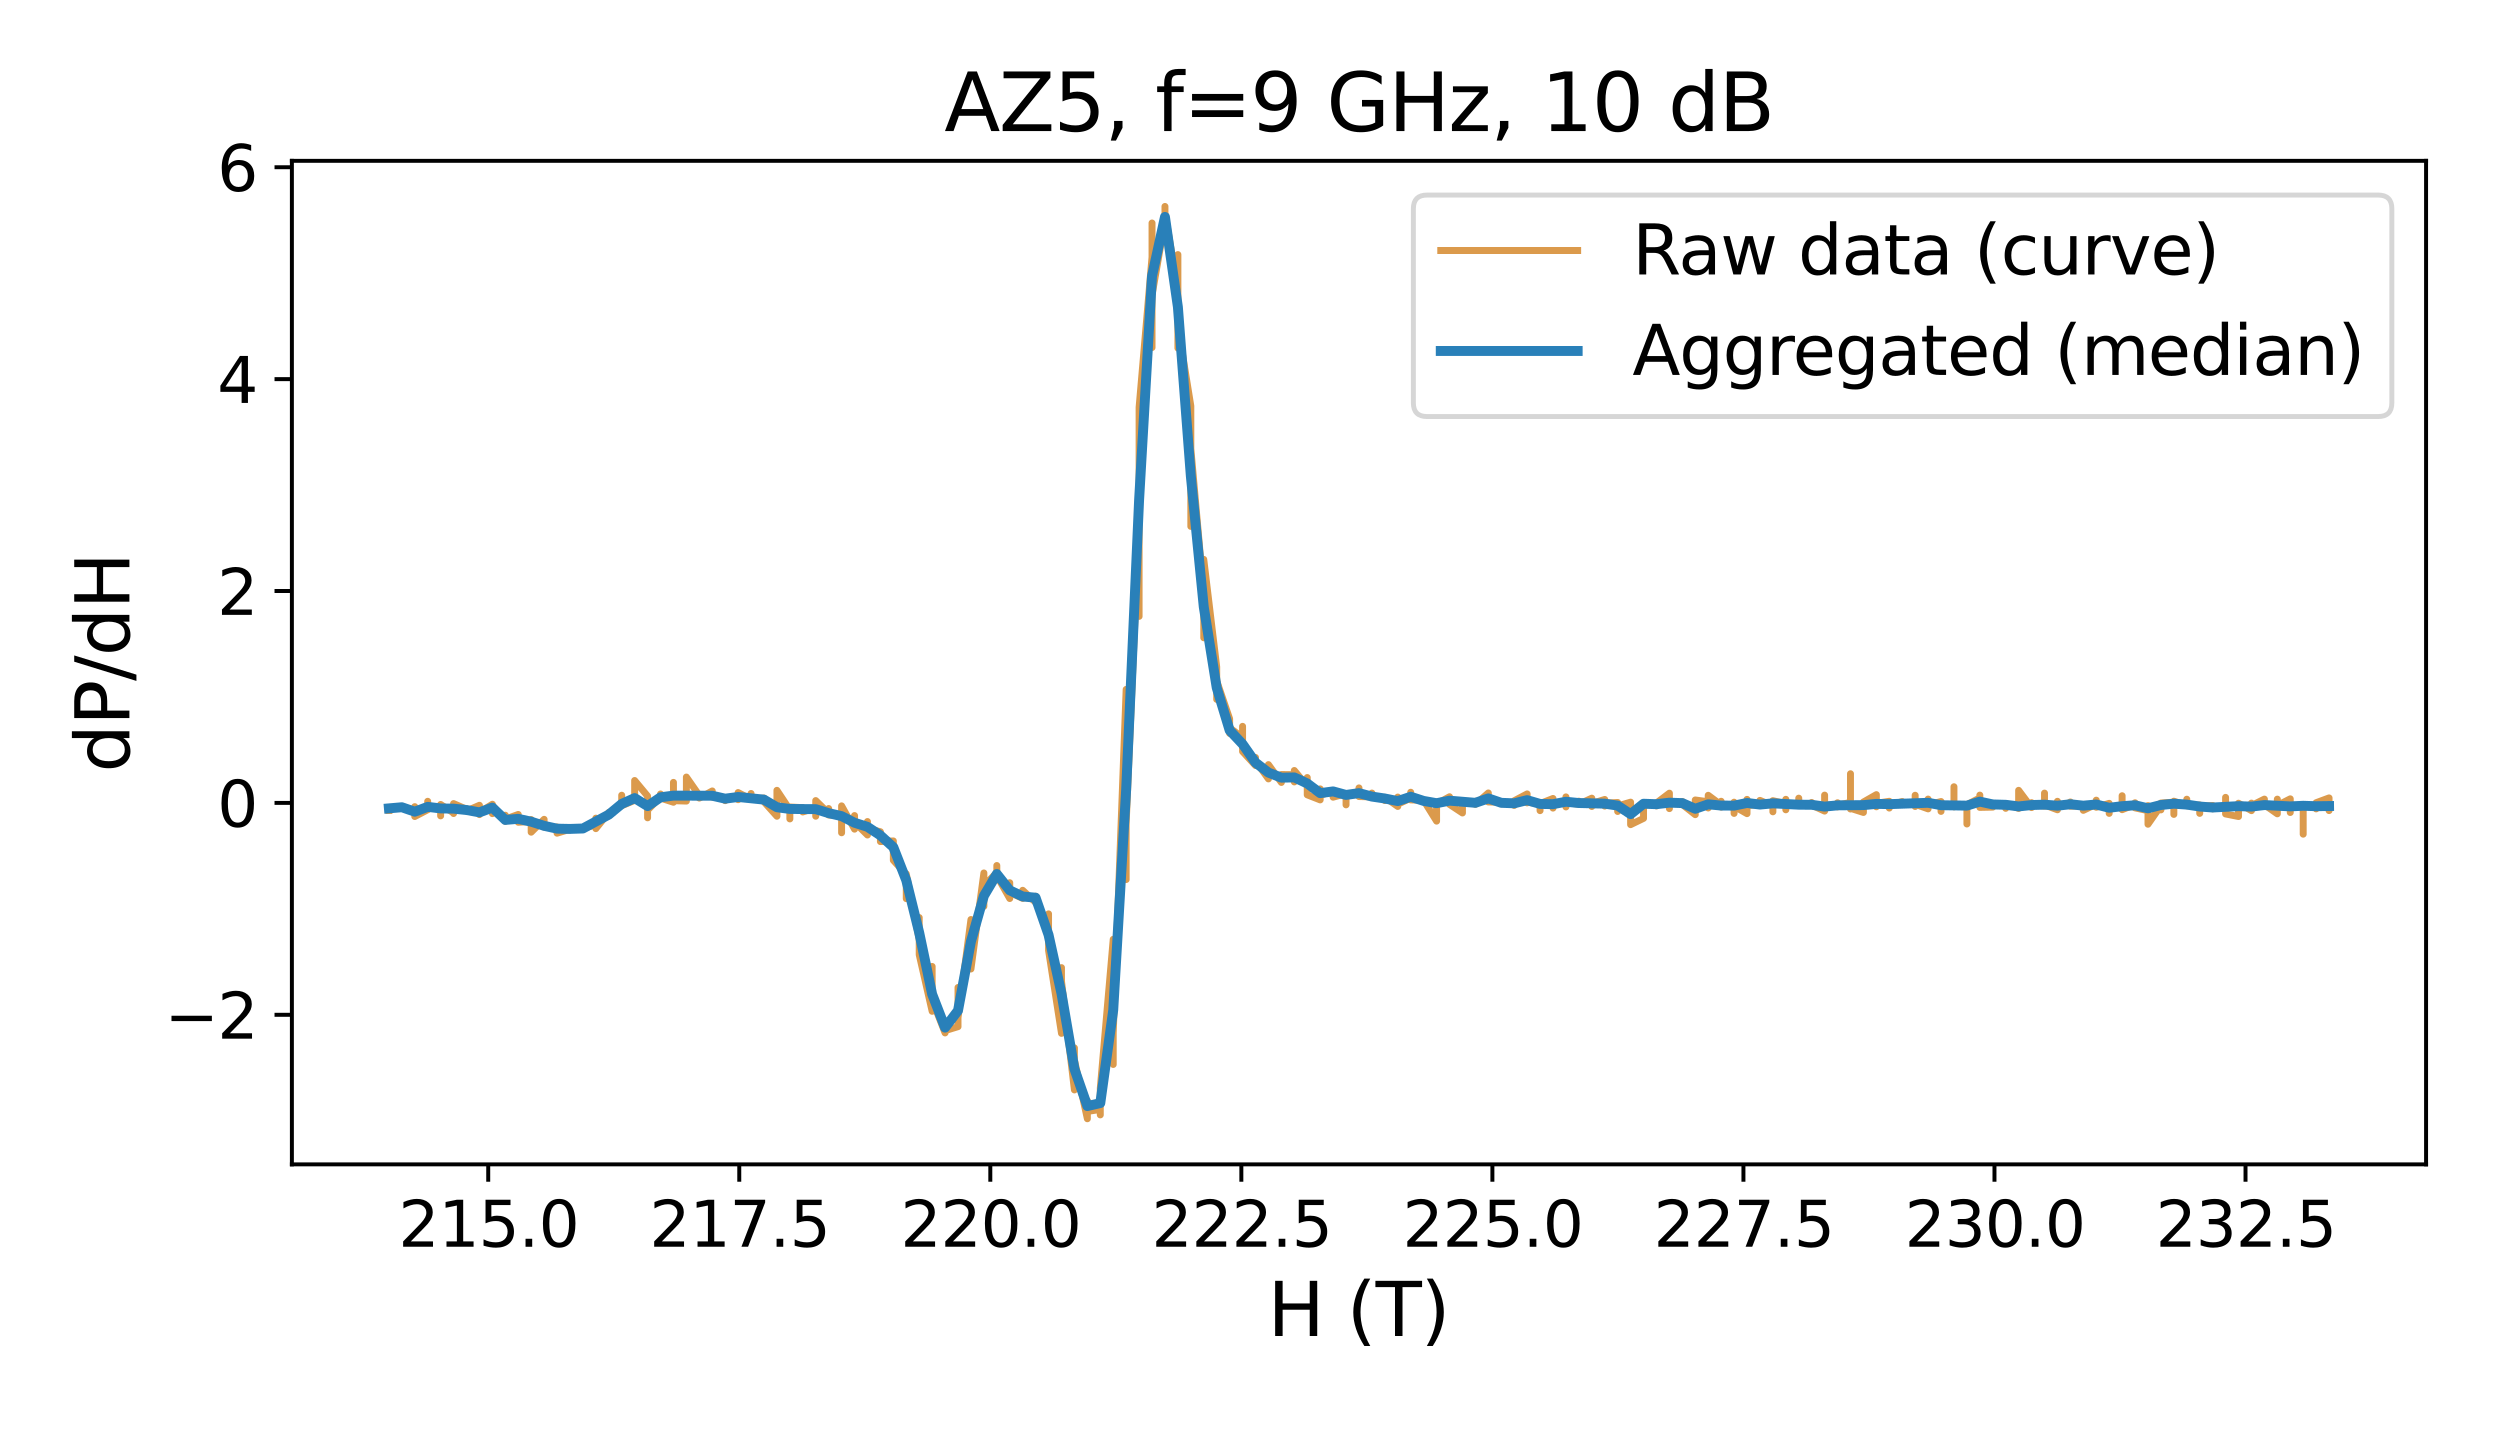 <?xml version="1.0" encoding="utf-8" standalone="no"?>
<!DOCTYPE svg PUBLIC "-//W3C//DTD SVG 1.1//EN"
  "http://www.w3.org/Graphics/SVG/1.1/DTD/svg11.dtd">
<svg xmlns:xlink="http://www.w3.org/1999/xlink" width="504pt" height="288pt" viewBox="0 0 504 288" xmlns="http://www.w3.org/2000/svg" version="1.1">
 <defs>
  <style type="text/css">*{stroke-linejoin: round; stroke-linecap: butt}</style>
 </defs>
 <g id="figure_1">
  <g id="patch_1">
   <path d="M 0 288 
L 504 288 
L 504 0 
L 0 0 
z
" style="fill: #ffffff"/>
  </g>
  <g id="axes_1">
   <g id="patch_2">
    <path d="M 58.844 234.736 
L 489.096 234.736 
L 489.096 32.424 
L 58.844 32.424 
z
" style="fill: #ffffff"/>
   </g>
   <g id="matplotlib.axis_1">
    <g id="xtick_1">
     <g id="line2d_1">
      <defs>
       <path id="m47d5c55529" d="M 0 0 
L 0 3.5 
" style="stroke: #000000; stroke-width: 0.8"/>
      </defs>
      <g>
       <use xlink:href="#m47d5c55529" x="98.426" y="234.736" style="stroke: #000000; stroke-width: 0.8"/>
      </g>
     </g>
     <g id="text_1">
      <!-- 215.0 -->
      <g transform="translate(80.319 251.348) scale(0.127 -0.127)">
       <defs>
        <path id="DejaVuSans-32" d="M 1228 531 
L 3431 531 
L 3431 0 
L 469 0 
L 469 531 
Q 828 903 1448 1529 
Q 2069 2156 2228 2338 
Q 2531 2678 2651 2914 
Q 2772 3150 2772 3378 
Q 2772 3750 2511 3984 
Q 2250 4219 1831 4219 
Q 1534 4219 1204 4116 
Q 875 4013 500 3803 
L 500 4441 
Q 881 4594 1212 4672 
Q 1544 4750 1819 4750 
Q 2544 4750 2975 4387 
Q 3406 4025 3406 3419 
Q 3406 3131 3298 2873 
Q 3191 2616 2906 2266 
Q 2828 2175 2409 1742 
Q 1991 1309 1228 531 
z
" transform="scale(0.016)"/>
        <path id="DejaVuSans-31" d="M 794 531 
L 1825 531 
L 1825 4091 
L 703 3866 
L 703 4441 
L 1819 4666 
L 2450 4666 
L 2450 531 
L 3481 531 
L 3481 0 
L 794 0 
L 794 531 
z
" transform="scale(0.016)"/>
        <path id="DejaVuSans-35" d="M 691 4666 
L 3169 4666 
L 3169 4134 
L 1269 4134 
L 1269 2991 
Q 1406 3038 1543 3061 
Q 1681 3084 1819 3084 
Q 2600 3084 3056 2656 
Q 3513 2228 3513 1497 
Q 3513 744 3044 326 
Q 2575 -91 1722 -91 
Q 1428 -91 1123 -41 
Q 819 9 494 109 
L 494 744 
Q 775 591 1075 516 
Q 1375 441 1709 441 
Q 2250 441 2565 725 
Q 2881 1009 2881 1497 
Q 2881 1984 2565 2268 
Q 2250 2553 1709 2553 
Q 1456 2553 1204 2497 
Q 953 2441 691 2322 
L 691 4666 
z
" transform="scale(0.016)"/>
        <path id="DejaVuSans-2e" d="M 684 794 
L 1344 794 
L 1344 0 
L 684 0 
L 684 794 
z
" transform="scale(0.016)"/>
        <path id="DejaVuSans-30" d="M 2034 4250 
Q 1547 4250 1301 3770 
Q 1056 3291 1056 2328 
Q 1056 1369 1301 889 
Q 1547 409 2034 409 
Q 2525 409 2770 889 
Q 3016 1369 3016 2328 
Q 3016 3291 2770 3770 
Q 2525 4250 2034 4250 
z
M 2034 4750 
Q 2819 4750 3233 4129 
Q 3647 3509 3647 2328 
Q 3647 1150 3233 529 
Q 2819 -91 2034 -91 
Q 1250 -91 836 529 
Q 422 1150 422 2328 
Q 422 3509 836 4129 
Q 1250 4750 2034 4750 
z
" transform="scale(0.016)"/>
       </defs>
       <use xlink:href="#DejaVuSans-32"/>
       <use xlink:href="#DejaVuSans-31" transform="translate(63.623 0)"/>
       <use xlink:href="#DejaVuSans-35" transform="translate(127.246 0)"/>
       <use xlink:href="#DejaVuSans-2e" transform="translate(190.869 0)"/>
       <use xlink:href="#DejaVuSans-30" transform="translate(222.656 0)"/>
      </g>
     </g>
    </g>
    <g id="xtick_2">
     <g id="line2d_2">
      <g>
       <use xlink:href="#m47d5c55529" x="149.036" y="234.736" style="stroke: #000000; stroke-width: 0.8"/>
      </g>
     </g>
     <g id="text_2">
      <!-- 217.5 -->
      <g transform="translate(130.929 251.348) scale(0.127 -0.127)">
       <defs>
        <path id="DejaVuSans-37" d="M 525 4666 
L 3525 4666 
L 3525 4397 
L 1831 0 
L 1172 0 
L 2766 4134 
L 525 4134 
L 525 4666 
z
" transform="scale(0.016)"/>
       </defs>
       <use xlink:href="#DejaVuSans-32"/>
       <use xlink:href="#DejaVuSans-31" transform="translate(63.623 0)"/>
       <use xlink:href="#DejaVuSans-37" transform="translate(127.246 0)"/>
       <use xlink:href="#DejaVuSans-2e" transform="translate(190.869 0)"/>
       <use xlink:href="#DejaVuSans-35" transform="translate(222.656 0)"/>
      </g>
     </g>
    </g>
    <g id="xtick_3">
     <g id="line2d_3">
      <g>
       <use xlink:href="#m47d5c55529" x="199.646" y="234.736" style="stroke: #000000; stroke-width: 0.8"/>
      </g>
     </g>
     <g id="text_3">
      <!-- 220.0 -->
      <g transform="translate(181.539 251.348) scale(0.127 -0.127)">
       <use xlink:href="#DejaVuSans-32"/>
       <use xlink:href="#DejaVuSans-32" transform="translate(63.623 0)"/>
       <use xlink:href="#DejaVuSans-30" transform="translate(127.246 0)"/>
       <use xlink:href="#DejaVuSans-2e" transform="translate(190.869 0)"/>
       <use xlink:href="#DejaVuSans-30" transform="translate(222.656 0)"/>
      </g>
     </g>
    </g>
    <g id="xtick_4">
     <g id="line2d_4">
      <g>
       <use xlink:href="#m47d5c55529" x="250.256" y="234.736" style="stroke: #000000; stroke-width: 0.8"/>
      </g>
     </g>
     <g id="text_4">
      <!-- 222.5 -->
      <g transform="translate(232.149 251.348) scale(0.127 -0.127)">
       <use xlink:href="#DejaVuSans-32"/>
       <use xlink:href="#DejaVuSans-32" transform="translate(63.623 0)"/>
       <use xlink:href="#DejaVuSans-32" transform="translate(127.246 0)"/>
       <use xlink:href="#DejaVuSans-2e" transform="translate(190.869 0)"/>
       <use xlink:href="#DejaVuSans-35" transform="translate(222.656 0)"/>
      </g>
     </g>
    </g>
    <g id="xtick_5">
     <g id="line2d_5">
      <g>
       <use xlink:href="#m47d5c55529" x="300.866" y="234.736" style="stroke: #000000; stroke-width: 0.8"/>
      </g>
     </g>
     <g id="text_5">
      <!-- 225.0 -->
      <g transform="translate(282.759 251.348) scale(0.127 -0.127)">
       <use xlink:href="#DejaVuSans-32"/>
       <use xlink:href="#DejaVuSans-32" transform="translate(63.623 0)"/>
       <use xlink:href="#DejaVuSans-35" transform="translate(127.246 0)"/>
       <use xlink:href="#DejaVuSans-2e" transform="translate(190.869 0)"/>
       <use xlink:href="#DejaVuSans-30" transform="translate(222.656 0)"/>
      </g>
     </g>
    </g>
    <g id="xtick_6">
     <g id="line2d_6">
      <g>
       <use xlink:href="#m47d5c55529" x="351.476" y="234.736" style="stroke: #000000; stroke-width: 0.8"/>
      </g>
     </g>
     <g id="text_6">
      <!-- 227.5 -->
      <g transform="translate(333.369 251.348) scale(0.127 -0.127)">
       <use xlink:href="#DejaVuSans-32"/>
       <use xlink:href="#DejaVuSans-32" transform="translate(63.623 0)"/>
       <use xlink:href="#DejaVuSans-37" transform="translate(127.246 0)"/>
       <use xlink:href="#DejaVuSans-2e" transform="translate(190.869 0)"/>
       <use xlink:href="#DejaVuSans-35" transform="translate(222.656 0)"/>
      </g>
     </g>
    </g>
    <g id="xtick_7">
     <g id="line2d_7">
      <g>
       <use xlink:href="#m47d5c55529" x="402.086" y="234.736" style="stroke: #000000; stroke-width: 0.8"/>
      </g>
     </g>
     <g id="text_7">
      <!-- 230.0 -->
      <g transform="translate(383.979 251.348) scale(0.127 -0.127)">
       <defs>
        <path id="DejaVuSans-33" d="M 2597 2516 
Q 3050 2419 3304 2112 
Q 3559 1806 3559 1356 
Q 3559 666 3084 287 
Q 2609 -91 1734 -91 
Q 1441 -91 1130 -33 
Q 819 25 488 141 
L 488 750 
Q 750 597 1062 519 
Q 1375 441 1716 441 
Q 2309 441 2620 675 
Q 2931 909 2931 1356 
Q 2931 1769 2642 2001 
Q 2353 2234 1838 2234 
L 1294 2234 
L 1294 2753 
L 1863 2753 
Q 2328 2753 2575 2939 
Q 2822 3125 2822 3475 
Q 2822 3834 2567 4026 
Q 2313 4219 1838 4219 
Q 1578 4219 1281 4162 
Q 984 4106 628 3988 
L 628 4550 
Q 988 4650 1302 4700 
Q 1616 4750 1894 4750 
Q 2613 4750 3031 4423 
Q 3450 4097 3450 3541 
Q 3450 3153 3228 2886 
Q 3006 2619 2597 2516 
z
" transform="scale(0.016)"/>
       </defs>
       <use xlink:href="#DejaVuSans-32"/>
       <use xlink:href="#DejaVuSans-33" transform="translate(63.623 0)"/>
       <use xlink:href="#DejaVuSans-30" transform="translate(127.246 0)"/>
       <use xlink:href="#DejaVuSans-2e" transform="translate(190.869 0)"/>
       <use xlink:href="#DejaVuSans-30" transform="translate(222.656 0)"/>
      </g>
     </g>
    </g>
    <g id="xtick_8">
     <g id="line2d_8">
      <g>
       <use xlink:href="#m47d5c55529" x="452.696" y="234.736" style="stroke: #000000; stroke-width: 0.8"/>
      </g>
     </g>
     <g id="text_8">
      <!-- 232.5 -->
      <g transform="translate(434.589 251.348) scale(0.127 -0.127)">
       <use xlink:href="#DejaVuSans-32"/>
       <use xlink:href="#DejaVuSans-33" transform="translate(63.623 0)"/>
       <use xlink:href="#DejaVuSans-32" transform="translate(127.246 0)"/>
       <use xlink:href="#DejaVuSans-2e" transform="translate(190.869 0)"/>
       <use xlink:href="#DejaVuSans-35" transform="translate(222.656 0)"/>
      </g>
     </g>
    </g>
    <g id="text_9">
     <!-- H (T) -->
     <g transform="translate(255.574 269.338) scale(0.149 -0.149)">
      <defs>
       <path id="DejaVuSans-48" d="M 628 4666 
L 1259 4666 
L 1259 2753 
L 3553 2753 
L 3553 4666 
L 4184 4666 
L 4184 0 
L 3553 0 
L 3553 2222 
L 1259 2222 
L 1259 0 
L 628 0 
L 628 4666 
z
" transform="scale(0.016)"/>
       <path id="DejaVuSans-20" transform="scale(0.016)"/>
       <path id="DejaVuSans-28" d="M 1984 4856 
Q 1566 4138 1362 3434 
Q 1159 2731 1159 2009 
Q 1159 1288 1364 580 
Q 1569 -128 1984 -844 
L 1484 -844 
Q 1016 -109 783 600 
Q 550 1309 550 2009 
Q 550 2706 781 3412 
Q 1013 4119 1484 4856 
L 1984 4856 
z
" transform="scale(0.016)"/>
       <path id="DejaVuSans-54" d="M -19 4666 
L 3928 4666 
L 3928 4134 
L 2272 4134 
L 2272 0 
L 1638 0 
L 1638 4134 
L -19 4134 
L -19 4666 
z
" transform="scale(0.016)"/>
       <path id="DejaVuSans-29" d="M 513 4856 
L 1013 4856 
Q 1481 4119 1714 3412 
Q 1947 2706 1947 2009 
Q 1947 1309 1714 600 
Q 1481 -109 1013 -844 
L 513 -844 
Q 928 -128 1133 580 
Q 1338 1288 1338 2009 
Q 1338 2731 1133 3434 
Q 928 4138 513 4856 
z
" transform="scale(0.016)"/>
      </defs>
      <use xlink:href="#DejaVuSans-48"/>
      <use xlink:href="#DejaVuSans-20" transform="translate(75.195 0)"/>
      <use xlink:href="#DejaVuSans-28" transform="translate(106.982 0)"/>
      <use xlink:href="#DejaVuSans-54" transform="translate(145.996 0)"/>
      <use xlink:href="#DejaVuSans-29" transform="translate(207.08 0)"/>
     </g>
    </g>
   </g>
   <g id="matplotlib.axis_2">
    <g id="ytick_1">
     <g id="line2d_9">
      <defs>
       <path id="ma5a09e0722" d="M 0 0 
L -3.5 0 
" style="stroke: #000000; stroke-width: 0.8"/>
      </defs>
      <g>
       <use xlink:href="#ma5a09e0722" x="58.844" y="204.584" style="stroke: #000000; stroke-width: 0.8"/>
      </g>
     </g>
     <g id="text_10">
      <!-- −2 -->
      <g transform="translate(33.195 209.39) scale(0.127 -0.127)">
       <defs>
        <path id="DejaVuSans-2212" d="M 678 2272 
L 4684 2272 
L 4684 1741 
L 678 1741 
L 678 2272 
z
" transform="scale(0.016)"/>
       </defs>
       <use xlink:href="#DejaVuSans-2212"/>
       <use xlink:href="#DejaVuSans-32" transform="translate(83.789 0)"/>
      </g>
     </g>
    </g>
    <g id="ytick_2">
     <g id="line2d_10">
      <g>
       <use xlink:href="#ma5a09e0722" x="58.844" y="161.866" style="stroke: #000000; stroke-width: 0.8"/>
      </g>
     </g>
     <g id="text_11">
      <!-- 0 -->
      <g transform="translate(43.795 166.672) scale(0.127 -0.127)">
       <use xlink:href="#DejaVuSans-30"/>
      </g>
     </g>
    </g>
    <g id="ytick_3">
     <g id="line2d_11">
      <g>
       <use xlink:href="#ma5a09e0722" x="58.844" y="119.149" style="stroke: #000000; stroke-width: 0.8"/>
      </g>
     </g>
     <g id="text_12">
      <!-- 2 -->
      <g transform="translate(43.795 123.955) scale(0.127 -0.127)">
       <use xlink:href="#DejaVuSans-32"/>
      </g>
     </g>
    </g>
    <g id="ytick_4">
     <g id="line2d_12">
      <g>
       <use xlink:href="#ma5a09e0722" x="58.844" y="76.431" style="stroke: #000000; stroke-width: 0.8"/>
      </g>
     </g>
     <g id="text_13">
      <!-- 4 -->
      <g transform="translate(43.795 81.237) scale(0.127 -0.127)">
       <defs>
        <path id="DejaVuSans-34" d="M 2419 4116 
L 825 1625 
L 2419 1625 
L 2419 4116 
z
M 2253 4666 
L 3047 4666 
L 3047 1625 
L 3713 1625 
L 3713 1100 
L 3047 1100 
L 3047 0 
L 2419 0 
L 2419 1100 
L 313 1100 
L 313 1709 
L 2253 4666 
z
" transform="scale(0.016)"/>
       </defs>
       <use xlink:href="#DejaVuSans-34"/>
      </g>
     </g>
    </g>
    <g id="ytick_5">
     <g id="line2d_13">
      <g>
       <use xlink:href="#ma5a09e0722" x="58.844" y="33.713" style="stroke: #000000; stroke-width: 0.8"/>
      </g>
     </g>
     <g id="text_14">
      <!-- 6 -->
      <g transform="translate(43.795 38.519) scale(0.127 -0.127)">
       <defs>
        <path id="DejaVuSans-36" d="M 2113 2584 
Q 1688 2584 1439 2293 
Q 1191 2003 1191 1497 
Q 1191 994 1439 701 
Q 1688 409 2113 409 
Q 2538 409 2786 701 
Q 3034 994 3034 1497 
Q 3034 2003 2786 2293 
Q 2538 2584 2113 2584 
z
M 3366 4563 
L 3366 3988 
Q 3128 4100 2886 4159 
Q 2644 4219 2406 4219 
Q 1781 4219 1451 3797 
Q 1122 3375 1075 2522 
Q 1259 2794 1537 2939 
Q 1816 3084 2150 3084 
Q 2853 3084 3261 2657 
Q 3669 2231 3669 1497 
Q 3669 778 3244 343 
Q 2819 -91 2113 -91 
Q 1303 -91 875 529 
Q 447 1150 447 2328 
Q 447 3434 972 4092 
Q 1497 4750 2381 4750 
Q 2619 4750 2861 4703 
Q 3103 4656 3366 4563 
z
" transform="scale(0.016)"/>
       </defs>
       <use xlink:href="#DejaVuSans-36"/>
      </g>
     </g>
    </g>
    <g id="text_15">
     <!-- dP/dH -->
     <g transform="translate(26.086 155.718) rotate(-90) scale(0.149 -0.149)">
      <defs>
       <path id="DejaVuSans-64" d="M 2906 2969 
L 2906 4863 
L 3481 4863 
L 3481 0 
L 2906 0 
L 2906 525 
Q 2725 213 2448 61 
Q 2172 -91 1784 -91 
Q 1150 -91 751 415 
Q 353 922 353 1747 
Q 353 2572 751 3078 
Q 1150 3584 1784 3584 
Q 2172 3584 2448 3432 
Q 2725 3281 2906 2969 
z
M 947 1747 
Q 947 1113 1208 752 
Q 1469 391 1925 391 
Q 2381 391 2643 752 
Q 2906 1113 2906 1747 
Q 2906 2381 2643 2742 
Q 2381 3103 1925 3103 
Q 1469 3103 1208 2742 
Q 947 2381 947 1747 
z
" transform="scale(0.016)"/>
       <path id="DejaVuSans-50" d="M 1259 4147 
L 1259 2394 
L 2053 2394 
Q 2494 2394 2734 2622 
Q 2975 2850 2975 3272 
Q 2975 3691 2734 3919 
Q 2494 4147 2053 4147 
L 1259 4147 
z
M 628 4666 
L 2053 4666 
Q 2838 4666 3239 4311 
Q 3641 3956 3641 3272 
Q 3641 2581 3239 2228 
Q 2838 1875 2053 1875 
L 1259 1875 
L 1259 0 
L 628 0 
L 628 4666 
z
" transform="scale(0.016)"/>
       <path id="DejaVuSans-2f" d="M 1625 4666 
L 2156 4666 
L 531 -594 
L 0 -594 
L 1625 4666 
z
" transform="scale(0.016)"/>
      </defs>
      <use xlink:href="#DejaVuSans-64"/>
      <use xlink:href="#DejaVuSans-50" transform="translate(63.477 0)"/>
      <use xlink:href="#DejaVuSans-2f" transform="translate(123.779 0)"/>
      <use xlink:href="#DejaVuSans-64" transform="translate(157.471 0)"/>
      <use xlink:href="#DejaVuSans-48" transform="translate(220.947 0)"/>
     </g>
    </g>
   </g>
   <g id="line2d_14">
    <path d="M 78.401 163.393 
L 78.401 162.814 
L 78.401 162.966 
L 81.008 162.945 
L 81.008 162.56 
L 83.616 163.482 
L 83.616 162.622 
L 83.616 164.611 
L 86.224 163.248 
L 86.224 161.541 
L 86.224 162.773 
L 88.831 163.172 
L 88.831 164.48 
L 88.831 162.181 
L 91.439 163.895 
L 91.439 164.005 
L 91.439 162.002 
L 94.046 163.138 
L 94.046 163.028 
L 94.046 163.482 
L 96.654 162.346 
L 96.654 164.225 
L 96.654 163.764 
L 99.262 162.133 
L 99.262 164.026 
L 99.262 162.367 
L 101.869 165.457 
L 101.869 164.342 
L 101.869 165.574 
L 101.869 165.134 
L 104.477 164.191 
L 104.477 165.767 
L 107.084 165.609 
L 107.084 165.223 
L 107.084 167.77 
L 109.692 165.175 
L 109.692 166.745 
L 109.692 166.338 
L 112.3 166.937 
L 112.3 166.717 
L 112.3 167.97 
L 114.907 167.185 
L 114.907 167.316 
L 114.907 166.917 
L 117.515 167.24 
L 117.515 166.958 
L 120.122 166.325 
L 120.122 164.941 
L 120.122 167.054 
L 122.73 163.785 
L 122.73 164.487 
L 125.337 161.92 
L 125.337 160.316 
L 125.337 162.429 
L 127.945 161.355 
L 127.945 157.349 
L 130.553 160.488 
L 130.553 164.872 
L 130.553 163.317 
L 133.16 160.694 
L 133.16 160.77 
L 133.16 160.068 
L 133.16 160.901 
L 135.768 161.734 
L 135.768 157.728 
L 135.768 161.417 
L 138.375 161.5 
L 138.375 156.654 
L 140.983 160.378 
L 140.983 160.302 
L 140.983 160.894 
L 143.591 159.455 
L 143.591 160.694 
L 146.198 160.983 
L 146.198 161.41 
L 146.198 160.825 
L 148.806 160.605 
L 148.806 161.217 
L 148.806 159.779 
L 151.413 161.142 
L 151.413 159.965 
L 151.413 161.162 
L 154.021 160.88 
L 154.021 161.644 
L 156.629 164.556 
L 156.629 159.331 
L 159.236 163.248 
L 159.236 165.093 
L 159.236 162.69 
L 161.844 162.821 
L 161.844 163.695 
L 164.451 162.835 
L 164.451 164.549 
L 164.451 161.396 
L 167.059 163.95 
L 167.059 163 
L 167.059 164.308 
L 169.666 164.453 
L 169.666 167.887 
L 169.666 162.463 
L 172.274 167.158 
L 172.274 164.418 
L 172.274 165.76 
L 174.882 168.335 
L 174.882 165.623 
L 174.882 167.006 
L 177.489 167.681 
L 177.489 169.663 
L 180.097 169.532 
L 180.097 173.428 
L 182.704 176.305 
L 182.704 181.165 
L 182.704 176.168 
L 185.312 189.411 
L 185.312 184.978 
L 185.312 192.467 
L 187.92 203.879 
L 187.92 194.835 
L 187.92 201.573 
L 190.527 208.236 
L 190.527 206.226 
L 190.527 207.775 
L 193.135 206.976 
L 193.135 199.075 
L 193.135 205.18 
L 195.742 185.377 
L 195.742 195.351 
L 198.35 175.989 
L 198.35 182.713 
L 198.35 178.597 
L 200.958 175.906 
L 200.958 174.488 
L 200.958 176.532 
L 203.565 181.144 
L 203.565 177.957 
L 203.565 179.919 
L 206.173 181.117 
L 206.173 181.075 
L 206.173 179.485 
L 208.78 181.922 
L 208.78 180.676 
L 208.78 181.282 
L 211.388 187.256 
L 211.388 184.235 
L 211.388 191.6 
L 213.995 208.325 
L 213.995 195.075 
L 213.995 197.781 
L 216.603 219.731 
L 216.603 211.258 
L 216.603 213.68 
L 219.211 225.54 
L 219.211 221.892 
L 219.211 224.06 
L 221.818 223.675 
L 221.818 224.762 
L 221.818 219.359 
L 224.426 189.363 
L 224.426 214.596 
L 224.426 208.229 
L 227.033 138.985 
L 227.033 177.317 
L 227.033 166.022 
L 229.641 105.477 
L 229.641 124.262 
L 229.641 82.122 
L 232.249 51.842 
L 232.249 44.958 
L 232.249 70.069 
L 232.249 59.483 
L 234.856 44.477 
L 234.856 46.115 
L 234.856 41.62 
L 234.856 42.99 
L 237.464 58.182 
L 237.464 51.326 
L 237.464 70.179 
L 237.464 65.623 
L 240.071 81.854 
L 240.071 106.124 
L 240.071 90.437 
L 242.679 119.815 
L 242.679 128.577 
L 242.679 112.774 
L 245.287 134.449 
L 245.287 140.995 
L 245.287 137.264 
L 247.894 144.911 
L 247.894 147.85 
L 247.894 146.722 
L 250.502 148.683 
L 250.502 146.432 
L 250.502 151.505 
L 253.109 154.327 
L 253.109 152.703 
L 253.109 153.412 
L 255.717 157.026 
L 255.717 154.148 
L 258.324 157.741 
L 258.324 156.145 
L 260.932 156.179 
L 260.932 157.638 
L 260.932 155.332 
L 263.54 158.492 
L 263.54 156.75 
L 263.54 160.24 
L 266.147 161.259 
L 266.147 159.042 
L 266.147 160.371 
L 268.755 159.407 
L 268.755 160.715 
L 271.362 159.999 
L 271.362 160.089 
L 271.362 162.257 
L 271.362 160.433 
L 273.97 159.483 
L 273.97 158.843 
L 273.97 160.584 
L 276.578 160.653 
L 276.578 159.882 
L 276.578 160.681 
L 279.185 160.866 
L 279.185 161.39 
L 279.185 160.736 
L 281.793 162.58 
L 281.793 160.687 
L 281.793 162.119 
L 284.4 160.915 
L 284.4 159.717 
L 284.4 161.266 
L 287.008 161.341 
L 287.008 161.596 
L 287.008 161.362 
L 289.616 165.54 
L 289.616 161.658 
L 289.616 162.057 
L 292.223 160.625 
L 292.223 162.167 
L 294.831 163.895 
L 294.831 161.5 
L 294.831 161.562 
L 297.438 161.892 
L 297.438 161.534 
L 297.438 162.154 
L 300.046 159.861 
L 300.046 161.679 
L 302.653 161.727 
L 302.653 161.582 
L 302.653 162.037 
L 305.261 161.906 
L 305.261 162.374 
L 305.261 161.431 
L 307.869 160.054 
L 307.869 161.858 
L 307.869 161.734 
L 310.476 162.05 
L 310.476 163.427 
L 310.476 162.002 
L 313.084 160.97 
L 313.084 162.911 
L 313.084 162.25 
L 315.691 161.424 
L 315.691 162.677 
L 315.691 160.653 
L 315.691 161.837 
L 318.299 162.126 
L 318.299 161.513 
L 318.299 162.112 
L 320.907 160.908 
L 320.907 162.587 
L 320.907 161.981 
L 323.514 161.169 
L 323.514 162.511 
L 323.514 161.92 
L 326.122 161.782 
L 326.122 163.592 
L 326.122 162.477 
L 328.729 161.713 
L 328.729 166.249 
L 331.337 164.983 
L 331.337 161.858 
L 333.945 162.264 
L 333.945 162.477 
L 333.945 161.885 
L 336.552 159.903 
L 336.552 163.014 
L 336.552 161.431 
L 339.16 162.154 
L 339.16 161.589 
L 339.16 162.188 
L 341.767 164.239 
L 341.767 161.273 
L 344.375 161.637 
L 344.375 162.89 
L 344.375 160.33 
L 346.982 162.271 
L 346.982 162.704 
L 346.982 161.534 
L 346.982 162.532 
L 349.59 162.277 
L 349.59 161.72 
L 349.59 163.984 
L 349.59 162.553 
L 352.198 164.033 
L 352.198 161.155 
L 352.198 162.401 
L 354.805 162.202 
L 354.805 162.229 
L 354.805 161.355 
L 357.413 162.456 
L 357.413 163.661 
L 357.413 161.417 
L 360.02 162.016 
L 360.02 161.142 
L 360.02 163.255 
L 360.02 162.195 
L 362.628 162.312 
L 362.628 160.908 
L 362.628 162.236 
L 365.236 162.195 
L 365.236 161.782 
L 365.236 162.319 
L 367.843 163.516 
L 367.843 160.295 
L 367.843 162.25 
L 370.451 162.36 
L 370.451 161.837 
L 370.451 162.663 
L 370.451 162.353 
L 373.058 161.747 
L 373.058 163.097 
L 373.058 155.986 
L 373.058 162.959 
L 375.666 163.792 
L 375.666 161.685 
L 378.274 160.199 
L 378.274 162.649 
L 378.274 161.94 
L 380.881 161.541 
L 380.881 162.904 
L 380.881 162.319 
L 383.489 161.589 
L 383.489 162.119 
L 383.489 162.043 
L 386.096 161.83 
L 386.096 162.587 
L 386.096 160.323 
L 386.096 162.14 
L 388.704 163.069 
L 388.704 161.094 
L 388.704 162.236 
L 391.311 161.589 
L 391.311 163.578 
L 391.311 162.353 
L 393.919 162.429 
L 393.919 162.656 
L 393.919 158.609 
L 393.919 162.319 
L 396.527 162.388 
L 396.527 166.118 
L 396.527 162.222 
L 399.134 160.86 
L 399.134 160.295 
L 399.134 162.773 
L 401.742 162.718 
L 401.742 161.947 
L 404.349 162.436 
L 404.349 162.959 
L 404.349 161.981 
L 406.957 162.98 
L 406.957 159.331 
L 409.565 162.807 
L 409.565 161.816 
L 409.565 162.16 
L 412.172 162.525 
L 412.172 159.889 
L 412.172 162.271 
L 414.78 163.255 
L 414.78 161.541 
L 414.78 162.443 
L 417.387 161.809 
L 417.387 161.679 
L 417.387 162.539 
L 419.995 162.429 
L 419.995 162.277 
L 419.995 163.365 
L 422.603 162.126 
L 422.603 162.236 
L 422.603 161.314 
L 422.603 162.745 
L 425.21 161.954 
L 425.21 163.978 
L 425.21 163.014 
L 427.818 162.608 
L 427.818 160.419 
L 427.818 163.234 
L 430.425 162.188 
L 430.425 161.837 
L 430.425 162.869 
L 433.033 163.434 
L 433.033 162.408 
L 433.033 166.166 
L 435.64 162.429 
L 435.64 163.275 
L 435.64 161.892 
L 438.248 161.713 
L 438.248 164.184 
L 438.248 161.52 
L 440.856 162.36 
L 440.856 161.121 
L 440.856 162.45 
L 443.463 162.277 
L 443.463 163.978 
L 443.463 162.58 
L 446.071 162.381 
L 446.071 163.055 
L 446.071 162.649 
L 448.678 163.041 
L 448.678 160.749 
L 448.678 164.095 
L 451.286 164.611 
L 451.286 161.926 
L 453.894 163.427 
L 453.894 161.906 
L 453.894 162.401 
L 456.501 161.1 
L 456.501 162.498 
L 456.501 162.236 
L 459.109 164.067 
L 459.109 161.107 
L 459.109 162.374 
L 461.716 161.045 
L 461.716 163.799 
L 461.716 162.346 
L 464.324 162.381 
L 464.324 168.169 
L 464.324 162.353 
L 466.932 162.36 
L 466.932 163.069 
L 466.932 161.823 
L 469.539 160.86 
L 469.539 163.413 
L 469.539 162.821 
" clip-path="url(#pcae753c9fa)" style="fill: none; stroke: #cc7000; stroke-opacity: 0.7; stroke-width: 1.4; stroke-linecap: square"/>
   </g>
   <g id="line2d_15">
    <path d="M 78.401 162.966 
L 81.008 162.739 
L 83.616 163.637 
L 86.224 162.663 
L 88.831 162.98 
L 91.439 163.024 
L 94.046 163.3 
L 96.654 163.771 
L 99.262 162.811 
L 101.869 165.296 
L 104.477 165.075 
L 107.084 165.654 
L 109.692 166.486 
L 112.3 167.058 
L 114.907 167.109 
L 117.515 167.023 
L 122.73 164.225 
L 125.337 162.067 
L 127.945 160.894 
L 130.553 162.505 
L 133.16 160.732 
L 135.768 160.395 
L 143.591 160.422 
L 146.198 161.011 
L 148.806 160.67 
L 154.021 161.207 
L 156.629 162.742 
L 159.236 163.086 
L 164.451 163.124 
L 167.059 163.926 
L 169.666 164.532 
L 172.274 165.867 
L 174.882 166.69 
L 177.489 168.421 
L 180.097 170.799 
L 182.704 177.475 
L 185.312 188.017 
L 187.92 200.431 
L 190.527 207.166 
L 193.135 203.731 
L 195.742 189.8 
L 198.35 180.607 
L 200.958 176.202 
L 203.565 179.492 
L 206.173 180.731 
L 208.78 180.979 
L 211.388 188.464 
L 213.995 200.3 
L 216.603 215.494 
L 219.211 222.986 
L 221.818 222.381 
L 224.426 203.638 
L 227.033 159.17 
L 229.641 100.821 
L 232.249 55.662 
L 234.856 43.733 
L 237.464 61.902 
L 240.071 95.971 
L 242.679 122.365 
L 245.287 138.634 
L 247.894 147.231 
L 250.502 150.008 
L 253.109 153.739 
L 255.717 155.752 
L 258.324 156.781 
L 260.932 156.726 
L 263.54 157.945 
L 266.147 159.899 
L 268.755 159.545 
L 271.362 160.261 
L 273.97 159.892 
L 276.578 160.591 
L 279.185 160.977 
L 281.793 161.5 
L 284.4 160.622 
L 287.008 161.465 
L 289.616 161.926 
L 292.223 161.414 
L 297.438 161.847 
L 300.046 160.956 
L 302.653 161.847 
L 305.261 161.95 
L 307.869 161.307 
L 310.476 162.071 
L 313.084 162.123 
L 315.691 161.63 
L 318.299 161.892 
L 323.514 162.016 
L 326.122 162.408 
L 328.729 164.129 
L 331.337 162.033 
L 333.945 162.126 
L 336.552 161.816 
L 339.16 161.909 
L 341.767 163.048 
L 344.375 162.147 
L 346.982 162.401 
L 349.59 162.415 
L 352.198 161.878 
L 354.805 162.202 
L 357.413 161.957 
L 362.628 162.226 
L 365.236 162.246 
L 367.843 162.611 
L 370.451 162.357 
L 375.666 162.312 
L 378.274 162.061 
L 380.881 162.116 
L 388.704 161.844 
L 391.311 162.329 
L 396.527 162.415 
L 399.134 161.606 
L 401.742 162.174 
L 404.349 162.246 
L 406.957 162.573 
L 409.565 162.295 
L 412.172 162.219 
L 414.78 162.429 
L 417.387 162.136 
L 419.995 162.422 
L 422.603 162.181 
L 425.21 162.849 
L 427.818 162.525 
L 430.425 162.343 
L 433.033 162.959 
L 435.64 162.288 
L 438.248 162.026 
L 440.856 162.205 
L 443.463 162.598 
L 446.071 162.794 
L 451.286 162.518 
L 453.894 162.611 
L 456.501 162.298 
L 461.716 162.57 
L 464.324 162.443 
L 466.932 162.532 
L 469.539 162.498 
L 469.539 162.498 
" clip-path="url(#pcae753c9fa)" style="fill: none; stroke: #2980b9; stroke-width: 2; stroke-linecap: square"/>
   </g>
   <g id="patch_3">
    <path d="M 58.844 234.736 
L 58.844 32.424 
" style="fill: none; stroke: #000000; stroke-width: 0.8; stroke-linejoin: miter; stroke-linecap: square"/>
   </g>
   <g id="patch_4">
    <path d="M 489.096 234.736 
L 489.096 32.424 
" style="fill: none; stroke: #000000; stroke-width: 0.8; stroke-linejoin: miter; stroke-linecap: square"/>
   </g>
   <g id="patch_5">
    <path d="M 58.844 234.736 
L 489.096 234.736 
" style="fill: none; stroke: #000000; stroke-width: 0.8; stroke-linejoin: miter; stroke-linecap: square"/>
   </g>
   <g id="patch_6">
    <path d="M 58.844 32.424 
L 489.096 32.424 
" style="fill: none; stroke: #000000; stroke-width: 0.8; stroke-linejoin: miter; stroke-linecap: square"/>
   </g>
   <g id="text_16">
    <!-- AZ5, f=9 GHz, 10 dB -->
    <g transform="translate(190.382 26.424) scale(0.161 -0.161)">
     <defs>
      <path id="DejaVuSans-41" d="M 2188 4044 
L 1331 1722 
L 3047 1722 
L 2188 4044 
z
M 1831 4666 
L 2547 4666 
L 4325 0 
L 3669 0 
L 3244 1197 
L 1141 1197 
L 716 0 
L 50 0 
L 1831 4666 
z
" transform="scale(0.016)"/>
      <path id="DejaVuSans-5a" d="M 359 4666 
L 4025 4666 
L 4025 4184 
L 1075 531 
L 4097 531 
L 4097 0 
L 288 0 
L 288 481 
L 3238 4134 
L 359 4134 
L 359 4666 
z
" transform="scale(0.016)"/>
      <path id="DejaVuSans-2c" d="M 750 794 
L 1409 794 
L 1409 256 
L 897 -744 
L 494 -744 
L 750 256 
L 750 794 
z
" transform="scale(0.016)"/>
      <path id="DejaVuSans-66" d="M 2375 4863 
L 2375 4384 
L 1825 4384 
Q 1516 4384 1395 4259 
Q 1275 4134 1275 3809 
L 1275 3500 
L 2222 3500 
L 2222 3053 
L 1275 3053 
L 1275 0 
L 697 0 
L 697 3053 
L 147 3053 
L 147 3500 
L 697 3500 
L 697 3744 
Q 697 4328 969 4595 
Q 1241 4863 1831 4863 
L 2375 4863 
z
" transform="scale(0.016)"/>
      <path id="DejaVuSans-3d" d="M 678 2906 
L 4684 2906 
L 4684 2381 
L 678 2381 
L 678 2906 
z
M 678 1631 
L 4684 1631 
L 4684 1100 
L 678 1100 
L 678 1631 
z
" transform="scale(0.016)"/>
      <path id="DejaVuSans-39" d="M 703 97 
L 703 672 
Q 941 559 1184 500 
Q 1428 441 1663 441 
Q 2288 441 2617 861 
Q 2947 1281 2994 2138 
Q 2813 1869 2534 1725 
Q 2256 1581 1919 1581 
Q 1219 1581 811 2004 
Q 403 2428 403 3163 
Q 403 3881 828 4315 
Q 1253 4750 1959 4750 
Q 2769 4750 3195 4129 
Q 3622 3509 3622 2328 
Q 3622 1225 3098 567 
Q 2575 -91 1691 -91 
Q 1453 -91 1209 -44 
Q 966 3 703 97 
z
M 1959 2075 
Q 2384 2075 2632 2365 
Q 2881 2656 2881 3163 
Q 2881 3666 2632 3958 
Q 2384 4250 1959 4250 
Q 1534 4250 1286 3958 
Q 1038 3666 1038 3163 
Q 1038 2656 1286 2365 
Q 1534 2075 1959 2075 
z
" transform="scale(0.016)"/>
      <path id="DejaVuSans-47" d="M 3809 666 
L 3809 1919 
L 2778 1919 
L 2778 2438 
L 4434 2438 
L 4434 434 
Q 4069 175 3628 42 
Q 3188 -91 2688 -91 
Q 1594 -91 976 548 
Q 359 1188 359 2328 
Q 359 3472 976 4111 
Q 1594 4750 2688 4750 
Q 3144 4750 3555 4637 
Q 3966 4525 4313 4306 
L 4313 3634 
Q 3963 3931 3569 4081 
Q 3175 4231 2741 4231 
Q 1884 4231 1454 3753 
Q 1025 3275 1025 2328 
Q 1025 1384 1454 906 
Q 1884 428 2741 428 
Q 3075 428 3337 486 
Q 3600 544 3809 666 
z
" transform="scale(0.016)"/>
      <path id="DejaVuSans-7a" d="M 353 3500 
L 3084 3500 
L 3084 2975 
L 922 459 
L 3084 459 
L 3084 0 
L 275 0 
L 275 525 
L 2438 3041 
L 353 3041 
L 353 3500 
z
" transform="scale(0.016)"/>
      <path id="DejaVuSans-42" d="M 1259 2228 
L 1259 519 
L 2272 519 
Q 2781 519 3026 730 
Q 3272 941 3272 1375 
Q 3272 1813 3026 2020 
Q 2781 2228 2272 2228 
L 1259 2228 
z
M 1259 4147 
L 1259 2741 
L 2194 2741 
Q 2656 2741 2882 2914 
Q 3109 3088 3109 3444 
Q 3109 3797 2882 3972 
Q 2656 4147 2194 4147 
L 1259 4147 
z
M 628 4666 
L 2241 4666 
Q 2963 4666 3353 4366 
Q 3744 4066 3744 3513 
Q 3744 3084 3544 2831 
Q 3344 2578 2956 2516 
Q 3422 2416 3680 2098 
Q 3938 1781 3938 1306 
Q 3938 681 3513 340 
Q 3088 0 2303 0 
L 628 0 
L 628 4666 
z
" transform="scale(0.016)"/>
     </defs>
     <use xlink:href="#DejaVuSans-41"/>
     <use xlink:href="#DejaVuSans-5a" transform="translate(68.408 0)"/>
     <use xlink:href="#DejaVuSans-35" transform="translate(136.914 0)"/>
     <use xlink:href="#DejaVuSans-2c" transform="translate(200.537 0)"/>
     <use xlink:href="#DejaVuSans-20" transform="translate(232.324 0)"/>
     <use xlink:href="#DejaVuSans-66" transform="translate(264.111 0)"/>
     <use xlink:href="#DejaVuSans-3d" transform="translate(299.316 0)"/>
     <use xlink:href="#DejaVuSans-39" transform="translate(383.105 0)"/>
     <use xlink:href="#DejaVuSans-20" transform="translate(446.729 0)"/>
     <use xlink:href="#DejaVuSans-47" transform="translate(478.516 0)"/>
     <use xlink:href="#DejaVuSans-48" transform="translate(556.006 0)"/>
     <use xlink:href="#DejaVuSans-7a" transform="translate(631.201 0)"/>
     <use xlink:href="#DejaVuSans-2c" transform="translate(683.691 0)"/>
     <use xlink:href="#DejaVuSans-20" transform="translate(715.479 0)"/>
     <use xlink:href="#DejaVuSans-31" transform="translate(747.266 0)"/>
     <use xlink:href="#DejaVuSans-30" transform="translate(810.889 0)"/>
     <use xlink:href="#DejaVuSans-20" transform="translate(874.512 0)"/>
     <use xlink:href="#DejaVuSans-64" transform="translate(906.299 0)"/>
     <use xlink:href="#DejaVuSans-42" transform="translate(969.775 0)"/>
    </g>
   </g>
   <g id="legend_1">
    <g id="patch_7">
     <path d="M 287.696 83.976 
L 479.436 83.976 
Q 482.196 83.976 482.196 81.216 
L 482.196 42.084 
Q 482.196 39.324 479.436 39.324 
L 287.696 39.324 
Q 284.936 39.324 284.936 42.084 
L 284.936 81.216 
Q 284.936 83.976 287.696 83.976 
z
" style="fill: #ffffff; opacity: 0.8; stroke: #cccccc; stroke-linejoin: miter"/>
    </g>
    <g id="line2d_16">
     <path d="M 290.456 50.5 
L 304.256 50.5 
L 318.056 50.5 
" style="fill: none; stroke: #cc7000; stroke-opacity: 0.7; stroke-width: 1.4; stroke-linecap: square"/>
    </g>
    <g id="text_17">
     <!-- Raw data (curve) -->
     <g transform="translate(329.096 55.33) scale(0.138 -0.138)">
      <defs>
       <path id="DejaVuSans-52" d="M 2841 2188 
Q 3044 2119 3236 1894 
Q 3428 1669 3622 1275 
L 4263 0 
L 3584 0 
L 2988 1197 
Q 2756 1666 2539 1819 
Q 2322 1972 1947 1972 
L 1259 1972 
L 1259 0 
L 628 0 
L 628 4666 
L 2053 4666 
Q 2853 4666 3247 4331 
Q 3641 3997 3641 3322 
Q 3641 2881 3436 2590 
Q 3231 2300 2841 2188 
z
M 1259 4147 
L 1259 2491 
L 2053 2491 
Q 2509 2491 2742 2702 
Q 2975 2913 2975 3322 
Q 2975 3731 2742 3939 
Q 2509 4147 2053 4147 
L 1259 4147 
z
" transform="scale(0.016)"/>
       <path id="DejaVuSans-61" d="M 2194 1759 
Q 1497 1759 1228 1600 
Q 959 1441 959 1056 
Q 959 750 1161 570 
Q 1363 391 1709 391 
Q 2188 391 2477 730 
Q 2766 1069 2766 1631 
L 2766 1759 
L 2194 1759 
z
M 3341 1997 
L 3341 0 
L 2766 0 
L 2766 531 
Q 2569 213 2275 61 
Q 1981 -91 1556 -91 
Q 1019 -91 701 211 
Q 384 513 384 1019 
Q 384 1609 779 1909 
Q 1175 2209 1959 2209 
L 2766 2209 
L 2766 2266 
Q 2766 2663 2505 2880 
Q 2244 3097 1772 3097 
Q 1472 3097 1187 3025 
Q 903 2953 641 2809 
L 641 3341 
Q 956 3463 1253 3523 
Q 1550 3584 1831 3584 
Q 2591 3584 2966 3190 
Q 3341 2797 3341 1997 
z
" transform="scale(0.016)"/>
       <path id="DejaVuSans-77" d="M 269 3500 
L 844 3500 
L 1563 769 
L 2278 3500 
L 2956 3500 
L 3675 769 
L 4391 3500 
L 4966 3500 
L 4050 0 
L 3372 0 
L 2619 2869 
L 1863 0 
L 1184 0 
L 269 3500 
z
" transform="scale(0.016)"/>
       <path id="DejaVuSans-74" d="M 1172 4494 
L 1172 3500 
L 2356 3500 
L 2356 3053 
L 1172 3053 
L 1172 1153 
Q 1172 725 1289 603 
Q 1406 481 1766 481 
L 2356 481 
L 2356 0 
L 1766 0 
Q 1100 0 847 248 
Q 594 497 594 1153 
L 594 3053 
L 172 3053 
L 172 3500 
L 594 3500 
L 594 4494 
L 1172 4494 
z
" transform="scale(0.016)"/>
       <path id="DejaVuSans-63" d="M 3122 3366 
L 3122 2828 
Q 2878 2963 2633 3030 
Q 2388 3097 2138 3097 
Q 1578 3097 1268 2742 
Q 959 2388 959 1747 
Q 959 1106 1268 751 
Q 1578 397 2138 397 
Q 2388 397 2633 464 
Q 2878 531 3122 666 
L 3122 134 
Q 2881 22 2623 -34 
Q 2366 -91 2075 -91 
Q 1284 -91 818 406 
Q 353 903 353 1747 
Q 353 2603 823 3093 
Q 1294 3584 2113 3584 
Q 2378 3584 2631 3529 
Q 2884 3475 3122 3366 
z
" transform="scale(0.016)"/>
       <path id="DejaVuSans-75" d="M 544 1381 
L 544 3500 
L 1119 3500 
L 1119 1403 
Q 1119 906 1312 657 
Q 1506 409 1894 409 
Q 2359 409 2629 706 
Q 2900 1003 2900 1516 
L 2900 3500 
L 3475 3500 
L 3475 0 
L 2900 0 
L 2900 538 
Q 2691 219 2414 64 
Q 2138 -91 1772 -91 
Q 1169 -91 856 284 
Q 544 659 544 1381 
z
M 1991 3584 
L 1991 3584 
z
" transform="scale(0.016)"/>
       <path id="DejaVuSans-72" d="M 2631 2963 
Q 2534 3019 2420 3045 
Q 2306 3072 2169 3072 
Q 1681 3072 1420 2755 
Q 1159 2438 1159 1844 
L 1159 0 
L 581 0 
L 581 3500 
L 1159 3500 
L 1159 2956 
Q 1341 3275 1631 3429 
Q 1922 3584 2338 3584 
Q 2397 3584 2469 3576 
Q 2541 3569 2628 3553 
L 2631 2963 
z
" transform="scale(0.016)"/>
       <path id="DejaVuSans-76" d="M 191 3500 
L 800 3500 
L 1894 563 
L 2988 3500 
L 3597 3500 
L 2284 0 
L 1503 0 
L 191 3500 
z
" transform="scale(0.016)"/>
       <path id="DejaVuSans-65" d="M 3597 1894 
L 3597 1613 
L 953 1613 
Q 991 1019 1311 708 
Q 1631 397 2203 397 
Q 2534 397 2845 478 
Q 3156 559 3463 722 
L 3463 178 
Q 3153 47 2828 -22 
Q 2503 -91 2169 -91 
Q 1331 -91 842 396 
Q 353 884 353 1716 
Q 353 2575 817 3079 
Q 1281 3584 2069 3584 
Q 2775 3584 3186 3129 
Q 3597 2675 3597 1894 
z
M 3022 2063 
Q 3016 2534 2758 2815 
Q 2500 3097 2075 3097 
Q 1594 3097 1305 2825 
Q 1016 2553 972 2059 
L 3022 2063 
z
" transform="scale(0.016)"/>
      </defs>
      <use xlink:href="#DejaVuSans-52"/>
      <use xlink:href="#DejaVuSans-61" transform="translate(67.232 0)"/>
      <use xlink:href="#DejaVuSans-77" transform="translate(128.512 0)"/>
      <use xlink:href="#DejaVuSans-20" transform="translate(210.299 0)"/>
      <use xlink:href="#DejaVuSans-64" transform="translate(242.086 0)"/>
      <use xlink:href="#DejaVuSans-61" transform="translate(305.562 0)"/>
      <use xlink:href="#DejaVuSans-74" transform="translate(366.842 0)"/>
      <use xlink:href="#DejaVuSans-61" transform="translate(406.051 0)"/>
      <use xlink:href="#DejaVuSans-20" transform="translate(467.33 0)"/>
      <use xlink:href="#DejaVuSans-28" transform="translate(499.117 0)"/>
      <use xlink:href="#DejaVuSans-63" transform="translate(538.131 0)"/>
      <use xlink:href="#DejaVuSans-75" transform="translate(593.111 0)"/>
      <use xlink:href="#DejaVuSans-72" transform="translate(656.49 0)"/>
      <use xlink:href="#DejaVuSans-76" transform="translate(697.604 0)"/>
      <use xlink:href="#DejaVuSans-65" transform="translate(756.783 0)"/>
      <use xlink:href="#DejaVuSans-29" transform="translate(818.307 0)"/>
     </g>
    </g>
    <g id="line2d_17">
     <path d="M 290.456 70.756 
L 304.256 70.756 
L 318.056 70.756 
" style="fill: none; stroke: #2980b9; stroke-width: 2; stroke-linecap: square"/>
    </g>
    <g id="text_18">
     <!-- Aggregated (median) -->
     <g transform="translate(329.096 75.586) scale(0.138 -0.138)">
      <defs>
       <path id="DejaVuSans-67" d="M 2906 1791 
Q 2906 2416 2648 2759 
Q 2391 3103 1925 3103 
Q 1463 3103 1205 2759 
Q 947 2416 947 1791 
Q 947 1169 1205 825 
Q 1463 481 1925 481 
Q 2391 481 2648 825 
Q 2906 1169 2906 1791 
z
M 3481 434 
Q 3481 -459 3084 -895 
Q 2688 -1331 1869 -1331 
Q 1566 -1331 1297 -1286 
Q 1028 -1241 775 -1147 
L 775 -588 
Q 1028 -725 1275 -790 
Q 1522 -856 1778 -856 
Q 2344 -856 2625 -561 
Q 2906 -266 2906 331 
L 2906 616 
Q 2728 306 2450 153 
Q 2172 0 1784 0 
Q 1141 0 747 490 
Q 353 981 353 1791 
Q 353 2603 747 3093 
Q 1141 3584 1784 3584 
Q 2172 3584 2450 3431 
Q 2728 3278 2906 2969 
L 2906 3500 
L 3481 3500 
L 3481 434 
z
" transform="scale(0.016)"/>
       <path id="DejaVuSans-6d" d="M 3328 2828 
Q 3544 3216 3844 3400 
Q 4144 3584 4550 3584 
Q 5097 3584 5394 3201 
Q 5691 2819 5691 2113 
L 5691 0 
L 5113 0 
L 5113 2094 
Q 5113 2597 4934 2840 
Q 4756 3084 4391 3084 
Q 3944 3084 3684 2787 
Q 3425 2491 3425 1978 
L 3425 0 
L 2847 0 
L 2847 2094 
Q 2847 2600 2669 2842 
Q 2491 3084 2119 3084 
Q 1678 3084 1418 2786 
Q 1159 2488 1159 1978 
L 1159 0 
L 581 0 
L 581 3500 
L 1159 3500 
L 1159 2956 
Q 1356 3278 1631 3431 
Q 1906 3584 2284 3584 
Q 2666 3584 2933 3390 
Q 3200 3197 3328 2828 
z
" transform="scale(0.016)"/>
       <path id="DejaVuSans-69" d="M 603 3500 
L 1178 3500 
L 1178 0 
L 603 0 
L 603 3500 
z
M 603 4863 
L 1178 4863 
L 1178 4134 
L 603 4134 
L 603 4863 
z
" transform="scale(0.016)"/>
       <path id="DejaVuSans-6e" d="M 3513 2113 
L 3513 0 
L 2938 0 
L 2938 2094 
Q 2938 2591 2744 2837 
Q 2550 3084 2163 3084 
Q 1697 3084 1428 2787 
Q 1159 2491 1159 1978 
L 1159 0 
L 581 0 
L 581 3500 
L 1159 3500 
L 1159 2956 
Q 1366 3272 1645 3428 
Q 1925 3584 2291 3584 
Q 2894 3584 3203 3211 
Q 3513 2838 3513 2113 
z
" transform="scale(0.016)"/>
      </defs>
      <use xlink:href="#DejaVuSans-41"/>
      <use xlink:href="#DejaVuSans-67" transform="translate(68.408 0)"/>
      <use xlink:href="#DejaVuSans-67" transform="translate(131.885 0)"/>
      <use xlink:href="#DejaVuSans-72" transform="translate(195.361 0)"/>
      <use xlink:href="#DejaVuSans-65" transform="translate(234.225 0)"/>
      <use xlink:href="#DejaVuSans-67" transform="translate(295.748 0)"/>
      <use xlink:href="#DejaVuSans-61" transform="translate(359.225 0)"/>
      <use xlink:href="#DejaVuSans-74" transform="translate(420.504 0)"/>
      <use xlink:href="#DejaVuSans-65" transform="translate(459.713 0)"/>
      <use xlink:href="#DejaVuSans-64" transform="translate(521.236 0)"/>
      <use xlink:href="#DejaVuSans-20" transform="translate(584.713 0)"/>
      <use xlink:href="#DejaVuSans-28" transform="translate(616.5 0)"/>
      <use xlink:href="#DejaVuSans-6d" transform="translate(655.514 0)"/>
      <use xlink:href="#DejaVuSans-65" transform="translate(752.926 0)"/>
      <use xlink:href="#DejaVuSans-64" transform="translate(814.449 0)"/>
      <use xlink:href="#DejaVuSans-69" transform="translate(877.926 0)"/>
      <use xlink:href="#DejaVuSans-61" transform="translate(905.709 0)"/>
      <use xlink:href="#DejaVuSans-6e" transform="translate(966.988 0)"/>
      <use xlink:href="#DejaVuSans-29" transform="translate(1030.367 0)"/>
     </g>
    </g>
   </g>
  </g>
 </g>
 <defs>
  <clipPath id="pcae753c9fa">
   <rect x="58.844" y="32.424" width="430.252" height="202.312"/>
  </clipPath>
 </defs>
</svg>
